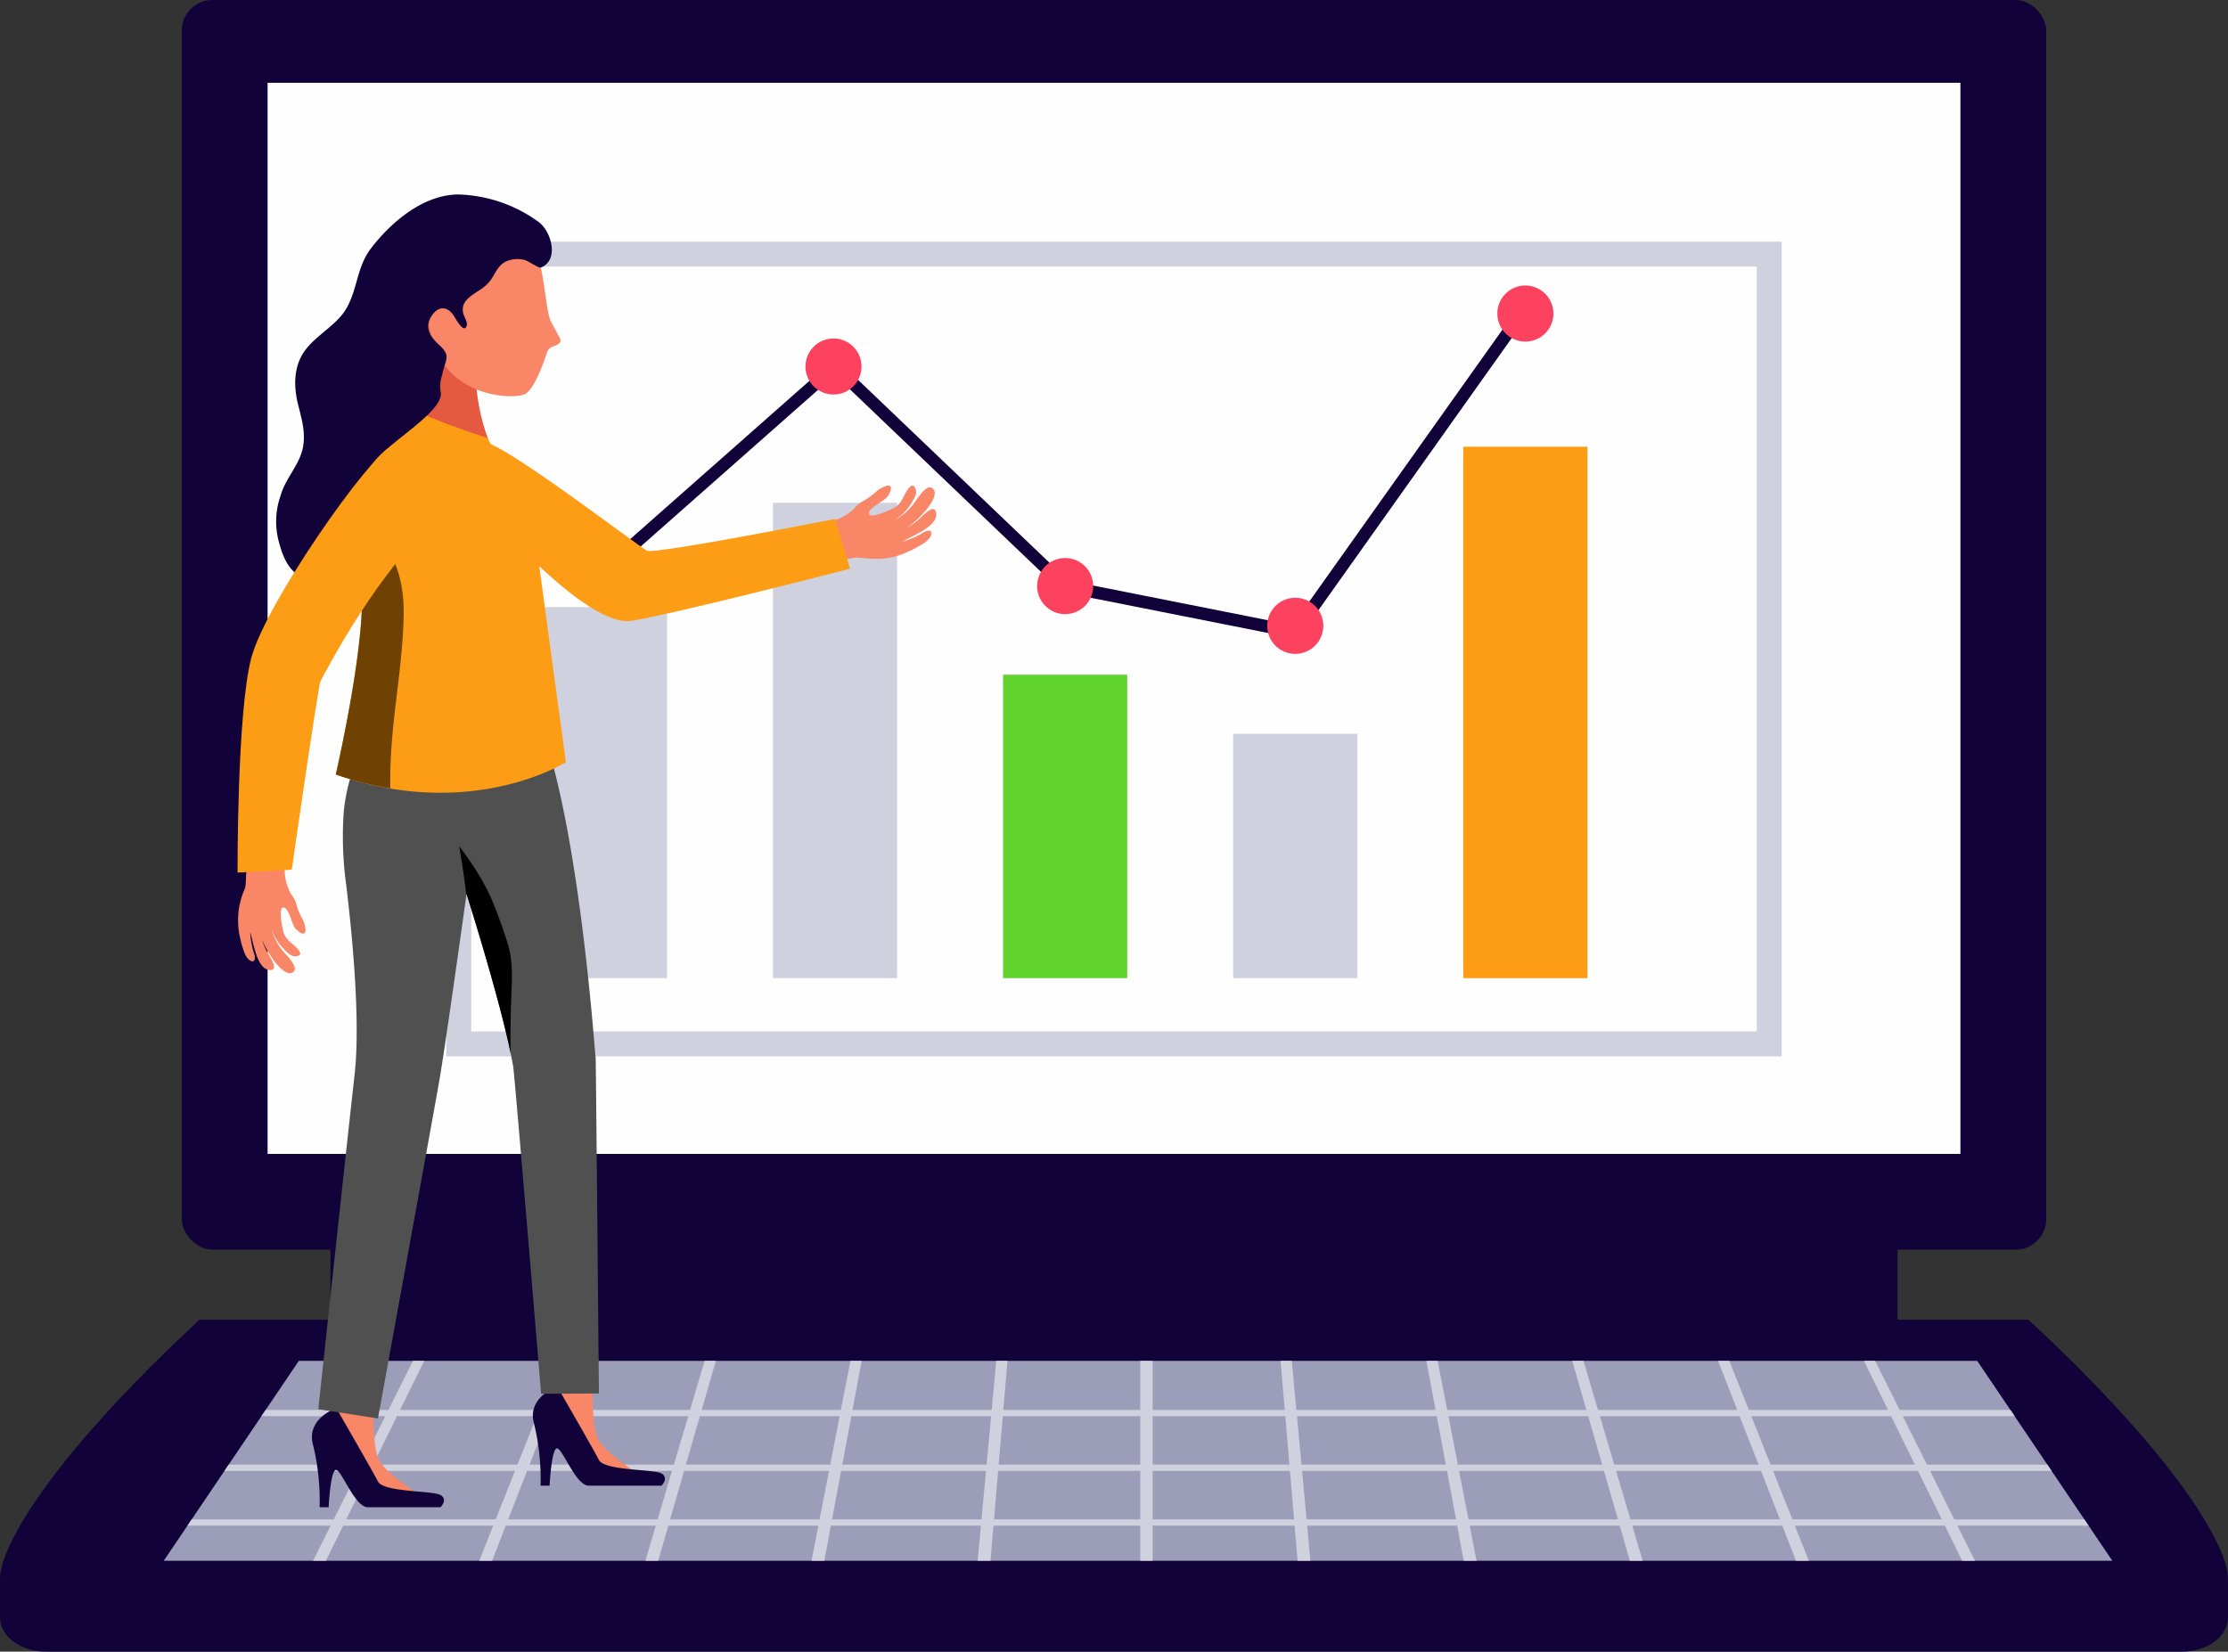 <svg xmlns="http://www.w3.org/2000/svg" width="311.155" height="230.704" viewBox="0 0 311.155 230.704">
  <rect x="0" y="0" width="311.155" height="230.704" fill="#333333" stroke="none"/>
  <g id="vector4" transform="translate(-25.163 -31.645)">
    <g id="Grupo_1804" data-name="Grupo 1804" transform="translate(25.163 31.645)">
      <rect id="Rectángulo_430" data-name="Rectángulo 430" width="218.859" height="32.136" transform="translate(46.148 152.571)" fill="#110239"/>
      <rect id="Rectángulo_431" data-name="Rectángulo 431" width="260.392" height="174.551" rx="4.28" transform="translate(25.381)" fill="#110239"/>
      <rect id="Rectángulo_432" data-name="Rectángulo 432" width="236.414" height="149.615" transform="translate(37.37 11.564)" fill="#fefefe"/>
      <g id="Grupo_1803" data-name="Grupo 1803" transform="translate(0 184.34)">
        <g id="Grupo_1802" data-name="Grupo 1802">
          <path id="Trazado_3569" data-name="Trazado 3569" d="M25.163,102.168v4.77c0,2.64,2.876,4.779,6.419,4.779H329.9c3.544,0,6.419-2.139,6.419-4.779v-4.77Z" transform="translate(-25.163 -65.352)" fill="#110239"/>
          <path id="Trazado_3570" data-name="Trazado 3570" d="M180.742,90.428H53.029c-.433.458-20.509,18.43-26.643,31.782-2.622,5.707-.906,8.712,3.973,8.712l150.383,0H331.121c4.879,0,6.595-3,3.973-8.708-6.134-13.353-26.21-31.325-26.643-31.782Z" transform="translate(-25.163 -90.428)" fill="#110239"/>
          <path id="Trazado_3571" data-name="Trazado 3571" d="M304.58,120.178H32.456L51.314,92.261H285.721Z" transform="translate(-9.585 -86.514)" fill="#9c9eb9"/>
          <g id="Grupo_1801" data-name="Grupo 1801" transform="translate(26.182 5.748)">
            <g id="Grupo_1800" data-name="Grupo 1800">
              <g id="Grupo_1799" data-name="Grupo 1799">
                <g id="Grupo_1798" data-name="Grupo 1798">
                  <path id="Trazado_3572" data-name="Trazado 3572" d="M299.014,115.279l-.59-.875h-18.16l-3.38-6.77h16.965l-.59-.875H276.448l-3.38-6.77h15.62l-.593-.875H272.631l-3.424-6.852h-1.568l3.368,6.852H251.568l-2.725-6.852h-1.571l2.675,6.852H230.5l-2.029-6.852h-1.568l1.976,6.852h-19.44l-1.333-6.852h-1.571l1.279,6.852h-19.44l-.637-6.852h-1.568l.583,6.852H168.3V92.261h-1.728v6.852H147.449l.583-6.852h-1.568l-.637,6.852h-19.44l1.279-6.852H126.1l-1.336,6.852h-19.44l1.976-6.852h-1.568L103.7,99.113H84.26l2.672-6.852H85.364l-2.725,6.852H63.2l3.368-6.852H65l-3.421,6.852H44.428l-.59.875h17.3l-3.381,6.77H39.266l-.593.875H57.323l-3.384,6.77H34.1l-.59.875H53.507l-2.449,4.9h1.787l2.408-4.9H76.211l-1.947,4.9h1.787l1.91-4.9H98.915l-1.449,4.9h1.787l1.411-4.9h20.957l-.953,4.9h1.787l.913-4.9h20.957l-.455,4.9h1.787l.417-4.9h20.5v4.9H168.3v-4.9h19.828l.417,4.9h1.787l-.455-4.9h20.957l.913,4.9h1.787l-.953-4.9h20.957l1.411,4.9h1.787l-1.449-4.9h20.954l1.913,4.9h1.787l-1.951-4.9h20.957l2.408,4.9h1.787l-2.449-4.9ZM83.922,99.988h19.521l-2,6.77H81.281Zm-21.152,0H82.291l-2.694,6.77H59.44ZM76.559,114.4H55.683l3.33-6.77H79.249Zm22.616,0H78.3l2.64-6.77h20.239Zm22.616,0H100.915l1.954-6.77h20.239Zm1.486-7.645H103.12l1.954-6.77h19.521Zm21.13,7.645H123.531l1.267-6.77h20.236Zm.709-7.645H124.961l1.264-6.77h19.521Zm21.459,7.645H146.151l.574-6.77h19.85Zm0-7.645H146.8l.577-6.77h19.2Zm1.728-6.77H186.83l.577,6.77H168.3Zm0,14.416v-6.77h19.179l.577,6.77ZM271.437,99.988l3.327,6.77H254.609l-2.694-6.77Zm-21.152,0,2.64,6.77H232.768l-2-6.77Zm-61.824,0h19.521l1.264,6.77H189.091ZM189.8,114.4l-.627-6.77h20.239l1.264,6.77Zm19.813-14.416h19.521l1.954,6.77H210.929Zm2.8,14.416-1.317-6.77h20.239l1.954,6.77Zm22.616,0-2-6.77h20.239l2.64,6.77Zm22.616,0-2.694-6.77h20.239l3.33,6.77Z" transform="translate(-33.512 -92.261)" fill="#d0d1de"/>
                </g>
              </g>
            </g>
          </g>
        </g>
        <path id="Trazado_3573" data-name="Trazado 3573" d="M83.775,103.341H70.56a2.736,2.736,0,0,0,.659,1.828,1.447,1.447,0,0,0,1,.37H95.334a1.447,1.447,0,0,0,1-.37,2.736,2.736,0,0,0,.659-1.828Z" transform="translate(71.801 -62.847)" fill="#110239"/>
      </g>
    </g>
    <g id="Grupo_1809" data-name="Grupo 1809" transform="translate(87.496 65.401)">
      <g id="Grupo_1807" data-name="Grupo 1807">
        <g id="Grupo_1806" data-name="Grupo 1806">
          <g id="Grupo_1805" data-name="Grupo 1805">
            <path id="Trazado_3574" data-name="Trazado 3574" d="M231.529,156.211H45.04V42.409H231.529ZM48.521,152.73H228.049V45.89H48.521Z" transform="translate(-45.04 -42.409)" fill="#d0d1de"/>
          </g>
        </g>
        <rect id="Rectángulo_433" data-name="Rectángulo 433" width="17.342" height="74.232" transform="translate(142.023 28.641)" fill="#fd9c15"/>
        <rect id="Rectángulo_434" data-name="Rectángulo 434" width="17.343" height="34.134" transform="translate(109.888 68.739)" fill="#d0d1de"/>
        <rect id="Rectángulo_435" data-name="Rectángulo 435" width="17.343" height="42.394" transform="translate(77.752 60.479)" fill="#61d32e"/>
        <rect id="Rectángulo_436" data-name="Rectángulo 436" width="17.343" height="66.401" transform="translate(45.617 36.472)" fill="#d0d1de"/>
        <rect id="Rectángulo_437" data-name="Rectángulo 437" width="17.343" height="51.827" transform="translate(13.481 51.046)" fill="#d0d1de"/>
      </g>
      <g id="Grupo_1808" data-name="Grupo 1808" transform="translate(21.576 8.778)">
        <path id="Trazado_3575" data-name="Trazado 3575" d="M149.286,91.92l-32.935-6.541L84.609,55.049,53.073,82.909,51.92,81.6,84.656,52.687l32.53,31.084,31.334,6.221,31.81-44.785,1.417,1.006Z" transform="translate(-51.92 -45.208)" fill="#110239"/>
      </g>
      <path id="Trazado_3576" data-name="Trazado 3576" d="M58.689,59.688a3.917,3.917,0,1,1-3.917-3.914A3.916,3.916,0,0,1,58.689,59.688Z" transform="translate(-32.62 -13.863)" fill="#fd425f"/>
      <circle id="Elipse_63" data-name="Elipse 63" cx="3.915" cy="3.915" r="3.915" transform="translate(50.155 13.523)" fill="#fd425f"/>
      <path id="Trazado_3577" data-name="Trazado 3577" d="M79.181,60.419A3.915,3.915,0,1,1,75.265,56.5,3.915,3.915,0,0,1,79.181,60.419Z" transform="translate(11.158 -12.308)" fill="#fd425f"/>
      <path id="Trazado_3578" data-name="Trazado 3578" d="M89.431,62.185a3.917,3.917,0,1,1-3.917-3.914A3.916,3.916,0,0,1,89.431,62.185Z" transform="translate(33.045 -8.529)" fill="#fd425f"/>
      <path id="Trazado_3579" data-name="Trazado 3579" d="M99.676,48.277a3.915,3.915,0,1,1-3.914-3.914A3.915,3.915,0,0,1,99.676,48.277Z" transform="translate(54.933 -38.235)" fill="#fd425f"/>
    </g>
    <g id="Grupo_1810" data-name="Grupo 1810" transform="translate(58.337 58.794)">
      <path id="Trazado_3580" data-name="Trazado 3580" d="M62.248,58.307A7.219,7.219,0,0,0,65.6,56.57a4.275,4.275,0,0,1,1.342-1.141A9.347,9.347,0,0,0,68.6,54.262a3.62,3.62,0,0,1,1.75-.978c.834-.078.392.9,0,1.505-.423.662-2.709,1.568-2.606,2.393s2.813-.448,3.349-.712c1.264-.618,1.348-1.671,2.1-2.7.439-.6.822-.743,1.091.072.2.611-.22,1.236-.524,1.737a7.609,7.609,0,0,1-2.606,2.65,8.926,8.926,0,0,0,2.684-2.217c.423-.511,1.85-3.007,2.713-2.412,1.731,1.2-3.029,5.6-4.164,5.946a10.435,10.435,0,0,0,2.844-2.06c.517-.461,1.7-1.612,1.894-.379.295,1.816-3.249,3.136-4.729,4.011a12.185,12.185,0,0,0,3.054-1.355c1.323-.665,1.352.539.116,1.458a17.076,17.076,0,0,1-1.941,1.1c-2.7,1.3-4.365,1.326-7.235,1.019-1.029-.113-3.032.771-3.638.11C61.583,62.177,62.2,59.778,62.248,58.307Z" transform="translate(20.44 -12.596)" fill="#f88667"/>
      <path id="Trazado_3581" data-name="Trazado 3581" d="M96.4,61.986l2.1,6.955s-24.6,6.35-30.588,7.282S48.783,62.117,48.783,62.117,44.3,51.236,47.651,51.377c2.584.113,21.421,14.491,22.466,15.049S96.4,61.986,96.4,61.986Z" transform="translate(-12.961 -16.65)" fill="#fd9c15"/>
      <path id="Trazado_3582" data-name="Trazado 3582" d="M46.143,96.282s-.176,4.707.621,6.918,6.476,5.591,6.476,5.591-5.14.994-7.112-.53-6.654-9.5-6.35-10.546S41.5,93.472,41.5,93.472Z" transform="translate(-27.154 73.264)" fill="#f88667"/>
      <path id="Trazado_3583" data-name="Trazado 3583" d="M55.909,95.362s-.179,4.707.618,6.918S63,107.871,63,107.871s-5.14,1-7.112-.53-6.654-9.5-6.35-10.543,1.725-4.246,1.725-4.246Z" transform="translate(-6.301 71.299)" fill="#f88667"/>
      <path id="Trazado_3584" data-name="Trazado 3584" d="M42.461,94.368s-4.312,1.436-3.233,5.209a32.831,32.831,0,0,1,.9,8.624h1.257s.267-5.391,1.076-5.209,2.606,5.209,4.4,5.209H57.015s1.079-1.079,0-1.706-7.959-.361-8.74-1.888S42.461,94.368,42.461,94.368Z" transform="translate(-28.666 75.178)" fill="#110239"/>
      <path id="Trazado_3585" data-name="Trazado 3585" d="M52.3,93.41s-4.312,1.436-3.233,5.209a32.763,32.763,0,0,1,.9,8.624h1.257s.27-5.391,1.079-5.209,2.606,5.209,4.4,5.209H66.856s1.076-1.079,0-1.706-7.959-.361-8.74-1.888S52.3,93.41,52.3,93.41Z" transform="translate(-7.646 73.131)" fill="#110239"/>
      <path id="Trazado_3586" data-name="Trazado 3586" d="M69.861,63.509s-12.08,4.246-20.832,0c0,0-5.3,4.45-6.143,13.535a49.7,49.7,0,0,0,.357,10.214c.608,5.055,2.079,18.3,1.16,26.477-1.345,11.967-5.064,46.684-5.064,46.684l8.329,1.3s7.648-41.908,8.552-47.083,3.82-26.185,3.82-26.185,5.181,16.247,6.516,24.115c.207,1.207,3.9,45.706,3.9,45.706l8.072-.047s-.452-49.428-.452-46.829C78.077,112.451,75.891,78.057,69.861,63.509Z" transform="translate(-28.059 9.266)" fill="#505050"/>
      <path id="Trazado_3587" data-name="Trazado 3587" d="M52.26,82.523c-1.809-5.5-2.923-8.257-6.645-13.187.379,2.255.724,4.5.988,6.78L46.634,76s4.434,13.908,6.156,22.218C52.6,89.252,53.593,86.568,52.26,82.523Z" transform="translate(-14.654 21.712)"/>
      <path id="Trazado_3588" data-name="Trazado 3588" d="M53.743,54.757c-.837-.172-4.839-8.617-6.554-10.261-.818,5.767-4.306,19.446-4.306,19.446,4.23,4.538,12.666,1.756,12.666,1.756A28.647,28.647,0,0,1,53.743,54.757Z" transform="translate(-20.489 -31.344)" fill="#e45940"/>
      <path id="Trazado_3589" data-name="Trazado 3589" d="M49.45,41.451s8.21,1.847,9.781,4.243,1.568,8.624,2.44,10.27c.527,1,1,1.8,1.261,2.386.229.511-.351.812-1.066,1.066a1.24,1.24,0,0,0-.768.793c-.486,1.508-1.841,5.353-3.2,5.886-1.693.668-10.057.411-12.572-6.874S44.188,39.889,49.45,41.451Z" transform="translate(-17.874 -38.143)" fill="#f88667"/>
      <path id="Trazado_3590" data-name="Trazado 3590" d="M50.051,49.787a103.6,103.6,0,0,0,11.274,4.277S67.953,67.154,68.4,70.8s3.86,28.549,3.86,28.549-13.124,8.342-32.146,1.728c0,0,4.566-19.612,3.522-27.355S43.5,55.526,50.051,49.787Z" transform="translate(-26.399 -20.043)" fill="#fd9c15"/>
      <path id="Trazado_3591" data-name="Trazado 3591" d="M47.746,93.281c-.216-8.329,1.687-15.9,1.856-24.237.138-6.73-2.637-10.568-6.021-14.7a39.233,39.233,0,0,0,.056,9.643c1.044,7.739-3.522,27.355-3.522,27.355A45.812,45.812,0,0,0,47.746,93.281Z" transform="translate(-26.399 -10.306)" fill="#6f4203"/>
      <path id="Trazado_3592" data-name="Trazado 3592" d="M45.781,93.095C50.4,89.25,48.516,85.4,53.17,81.746c.336-.267.677-.524,1.013-.784.241-2.01-4.6-.972-3.264-2.995,1.869-2.835,9.712-7.125,9.543-9.884a4.915,4.915,0,0,1,.191-2.593c.4-2.132,1.3-2.54-.37-4.1-1.17-1.094-2.154-2.274-1.226-3.923.759-1.345,1.976-1.74,3.023-.477.276.329,1.659,3.108,2.013,1.546.1-.439-.486-1.286-.539-1.772a1.943,1.943,0,0,1,.555-1.769c.828-.875,2.051-1.345,2.9-2.23,1.069-1.107,1.207-2.565,2.753-3.177a3.988,3.988,0,0,1,2.471-.1c.364.1,1.925,1.148,2.176,1.047,2.653-1.038,1.464-5.152-.351-6.419a19.972,19.972,0,0,0-11.286-3.8c-4.807.1-9.2,3.816-11.992,7.42-2.026,2.615-1.888,5.384-3.346,8.2-1.33,2.559-4.2,3.838-5.927,6.143-1.618,2.167-1.631,4.989-1,7.539.5,1.991,1.051,3.8.724,5.845-.408,2.543-2.446,4.415-3.139,6.871a10.882,10.882,0,0,0-.119,6.977C39.2,93.86,41.912,95.1,45.781,93.095Z" transform="translate(-32.064 -40.302)" fill="#110239"/>
      <path id="Trazado_3593" data-name="Trazado 3593" d="M42.287,71a6.954,6.954,0,0,0,.887,3.49,4.128,4.128,0,0,1,.771,1.5,8.879,8.879,0,0,0,.718,1.8,3.469,3.469,0,0,1,.53,1.838c-.11.8-.922.172-1.4-.323-.524-.536-.866-2.857-1.656-2.941s-.194,2.713-.066,3.268c.3,1.311,1.257,1.618,2.051,2.54.464.539.511.925-.3,1-.612.053-1.1-.47-1.5-.862a7.272,7.272,0,0,1-1.894-3A8.5,8.5,0,0,0,41.9,82.275c.383.5,2.39,2.374,1.649,3.045-1.493,1.352-4.55-4.036-4.619-5.165a9.976,9.976,0,0,0,1.3,3.092c.317.583,1.129,1.925-.06,1.844-1.753-.122-2.208-3.7-2.7-5.268a11.582,11.582,0,0,0,.593,3.133c.329,1.377-.8,1.138-1.38-.21a15.776,15.776,0,0,1-.6-2.041,10.782,10.782,0,0,1,.627-6.946c.329-.934-.053-2.989.69-3.409C38.838,69.537,40.933,70.635,42.287,71Z" transform="translate(-35.701 23.251)" fill="#f88667"/>
      <path id="Trazado_3594" data-name="Trazado 3594" d="M43.316,110.982l-7.573.4S35.651,89.006,37.662,81.4,54.012,53.328,57.283,51.773c3.929-1.869,15.6,3.117,7.05,9.765s-16.664,22.469-17,23.112S43.316,110.982,43.316,110.982Z" transform="translate(-35.742 -16.648)" fill="#fd9c15"/>
    </g>
  </g>
</svg>
